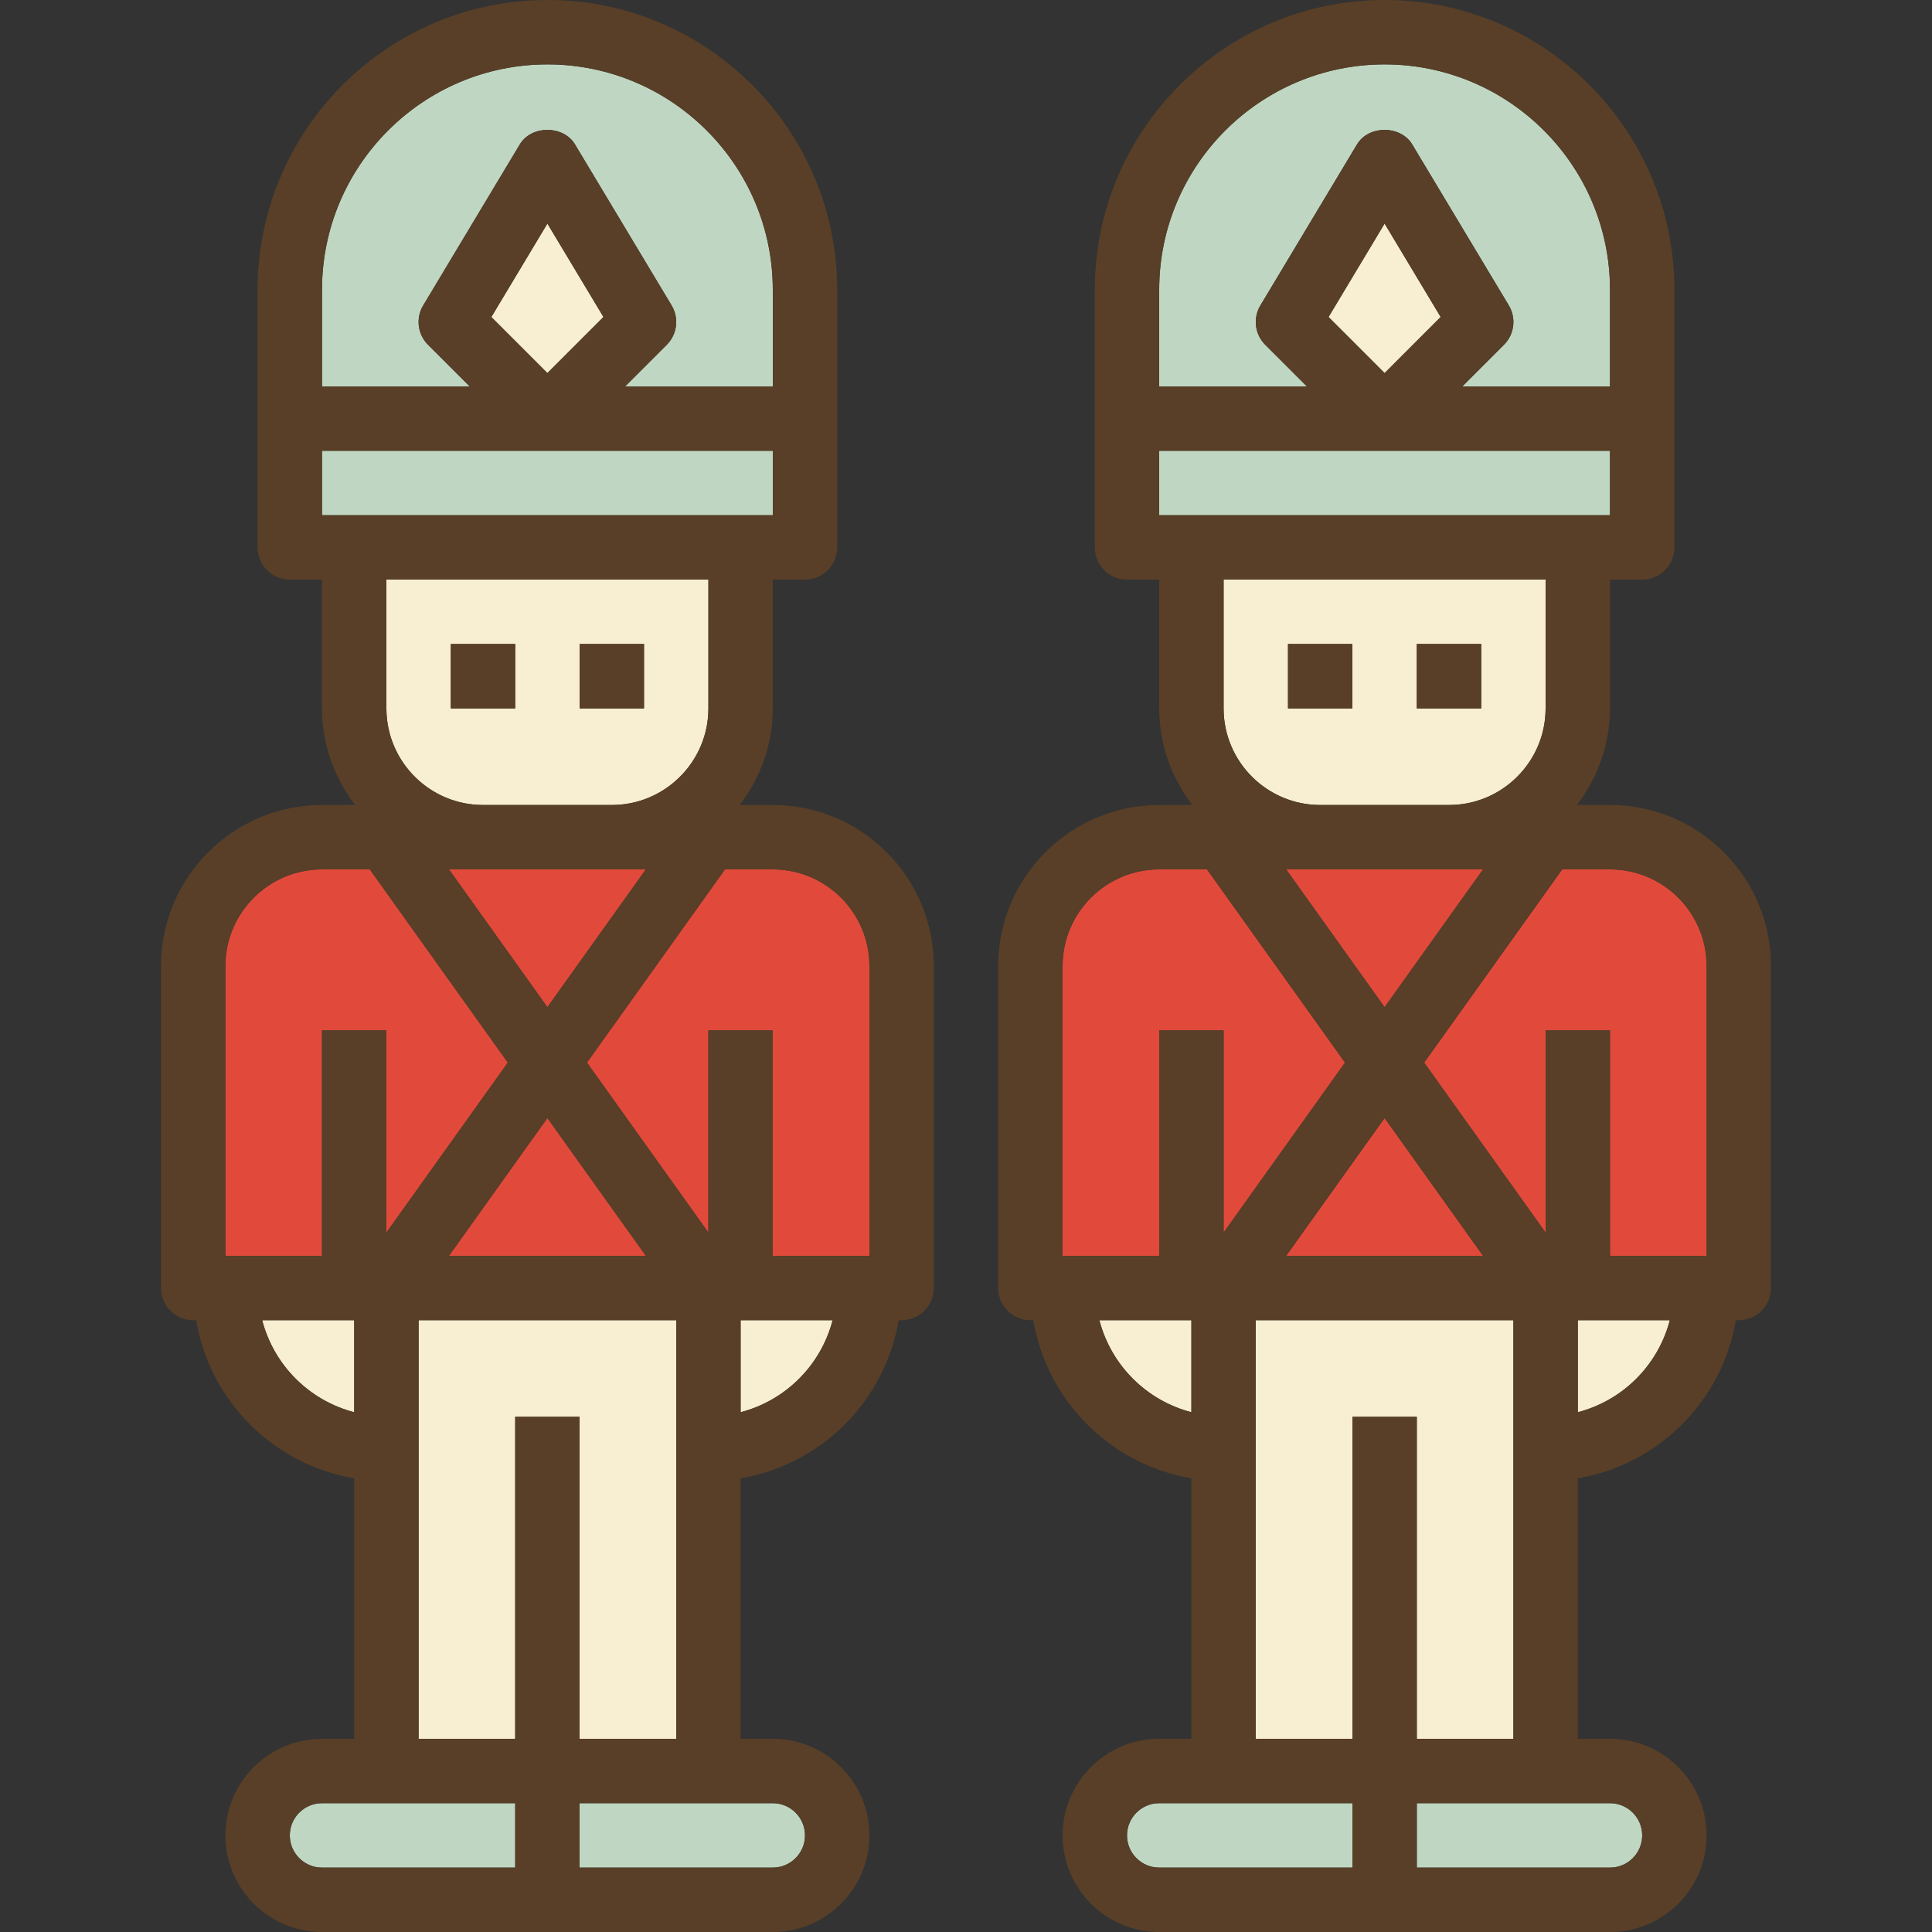 <?xml version="1.0" encoding="iso-8859-1"?>
<!-- Generator: Adobe Illustrator 19.0.0, SVG Export Plug-In . SVG Version: 6.00 Build 0)  -->
<svg version="1.1" id="Capa_1" xmlns="http://www.w3.org/2000/svg" xmlns:xlink="http://www.w3.org/1999/xlink" x="0px" y="0px"
	 viewBox="0 0 480 480" style="enable-background:new 0 0 480 480;" xml:space="preserve">
<rect x="0" y="0" width="480" height="480" fill="#333333" stroke="none"/>
<path style="fill:#F8EED1;" d="M384,176v-32h-80v32c0,13.232,10.768,24,24,24h32C373.232,200,384,189.232,384,176z M336,176h-16v-16
	h16V176z M368,176h-16v-16h16V176z"/>
<path style="fill:#E14A3B;" d="M288,256h16v50.232L334.168,264l-34.288-48H288c-13.232,0-24,10.768-24,24v72h24V256z"/>
<path style="fill:#BFD7C2;" d="M288,448c-4.408,0-8,3.584-8,8s3.592,8,8,8h48v-16h-32H288z"/>
<g>
	<path style="fill:#F8EED1;" d="M184,350.864c11.192-2.912,19.952-11.672,22.864-22.864H184V350.864z"/>
	<path style="fill:#F8EED1;" d="M296,328h-22.864c2.912,11.192,11.672,19.952,22.864,22.864V328z"/>
	<polygon style="fill:#F8EED1;" points="330.072,78.76 344,92.688 357.928,78.76 344,55.544 	"/>
</g>
<path style="fill:#E14A3B;" d="M192,216h-11.88l-34.288,48L176,306.232V256h16v56h24v-72C216,226.768,205.232,216,192,216z"/>
<path style="fill:#BFD7C2;" d="M314.344,85.656c-2.6-2.592-3.096-6.624-1.2-9.776l24-40c2.888-4.816,10.824-4.816,13.72,0l24,40
	c1.888,3.144,1.392,7.176-1.2,9.776L363.312,96H400V72c0-30.872-25.12-56-56-56s-56,25.128-56,56v24h36.688L314.344,85.656z"/>
<polygon style="fill:#E14A3B;" points="360,216 328,216 319.544,216 344,250.232 368.456,216 "/>
<polygon style="fill:#F8EED1;" points="352,432 376,432 376,328 312,328 312,432 336,432 336,352 352,352 "/>
<polygon style="fill:#BFD7C2;" points="400,128 400,112 288,112 288,128 296,128 392,128 "/>
<polygon style="fill:#E14A3B;" points="368.456,312 344,277.768 319.544,312 "/>
<path style="fill:#BFD7C2;" d="M352,448v16h48c4.408,0,8-3.584,8-8s-3.592-8-8-8h-16H352z"/>
<path style="fill:#E14A3B;" d="M400,216h-11.88l-34.288,48L384,306.232V256h16v56h24v-72C424,226.768,413.232,216,400,216z"/>
<g>
	<path style="fill:#F8EED1;" d="M392,350.864c11.192-2.912,19.952-11.672,22.864-22.864H392V350.864z"/>
	<path style="fill:#F8EED1;" d="M176,176v-32H96v32c0,13.232,10.768,24,24,24h32C165.232,200,176,189.232,176,176z M128,176h-16v-16
		h16V176z M160,176h-16v-16h16V176z"/>
</g>
<path style="fill:#BFD7C2;" d="M144,448v16h48c4.408,0,8-3.584,8-8s-3.592-8-8-8h-16H144z"/>
<path style="fill:#F8EED1;" d="M88,328H65.136c2.912,11.192,11.672,19.952,22.864,22.864V328z"/>
<path style="fill:#E14A3B;" d="M80,256h16v50.232L126.168,264L91.88,216H80c-13.232,0-24,10.768-24,24v72h24V256z"/>
<polygon style="fill:#F8EED1;" points="144,432 168,432 168,328 104,328 104,432 128,432 128,352 144,352 "/>
<g>
	<path style="fill:#BFD7C2;" d="M80,448c-4.408,0-8,3.584-8,8s3.592,8,8,8h48v-16H96H80z"/>
	<polygon style="fill:#BFD7C2;" points="192,128 192,112 80,112 80,128 88,128 184,128 	"/>
</g>
<polygon style="fill:#E14A3B;" points="160.456,312 136,277.768 111.544,312 "/>
<polygon style="fill:#F8EED1;" points="122.072,78.76 136,92.688 149.928,78.76 136,55.544 "/>
<path style="fill:#BFD7C2;" d="M106.344,85.656c-2.6-2.592-3.096-6.624-1.2-9.776l24-40c2.888-4.816,10.832-4.816,13.72,0l24,40
	c1.888,3.144,1.392,7.176-1.2,9.776L155.312,96H192V72c0-30.872-25.12-56-56-56S80,41.128,80,72v24h36.688L106.344,85.656z"/>
<polygon style="fill:#E14A3B;" points="152,216 120,216 111.544,216 136,250.232 160.456,216 "/>
<g>
	<path style="fill:#593F27;" d="M192,200h-8.208c5.08-6.704,8.208-14.96,8.208-24v-32h8c4.416,0,8-3.576,8-8V72
		c0-39.704-32.304-72-72-72S64,32.296,64,72v64c0,4.424,3.584,8,8,8h8v32c0,9.04,3.128,17.296,8.208,24H80
		c-22.056,0-40,17.944-40,40v80c0,4.424,3.584,8,8,8h0.72c3.384,20.056,19.224,35.888,39.28,39.28V432h-8c-13.232,0-24,10.768-24,24
		s10.768,24,24,24h56h56c13.232,0,24-10.768,24-24s-10.768-24-24-24h-8v-64.72c20.056-3.384,35.888-19.224,39.28-39.28H224
		c4.416,0,8-3.576,8-8v-80C232,217.944,214.056,200,192,200z M216,240v72h-24v-56h-16v50.232L145.832,264l34.288-48H192
		C205.232,216,216,226.768,216,240z M160.456,312h-48.904L136,277.768L160.456,312z M120,216h32h8.456L136,250.232L111.544,216H120z
		 M184,128H88h-8v-16h112v16H184z M122.072,78.76L136,55.544l13.928,23.208L136,92.688L122.072,78.76z M136,16
		c30.88,0,56,25.128,56,56v24h-36.688l10.344-10.344c2.6-2.592,3.096-6.624,1.2-9.776l-24-40c-2.888-4.816-10.824-4.816-13.72,0
		l-24,40c-1.888,3.144-1.392,7.176,1.2,9.776L116.688,96H80V72C80,41.128,105.12,16,136,16z M96,176v-32h80v32
		c0,13.232-10.768,24-24,24h-32C106.768,200,96,189.232,96,176z M56,240c0-13.232,10.768-24,24-24h11.88l34.288,48L96,306.232V256
		H80v56H56V240z M65.136,328H88v22.864C76.808,347.952,68.04,339.192,65.136,328z M72,456c0-4.416,3.592-8,8-8h16h32v16H80
		C75.592,464,72,460.416,72,456z M200,456c0,4.416-3.592,8-8,8h-48v-16h32h16C196.408,448,200,451.584,200,456z M144,432v-80h-16v80
		h-24V328h64v104H144z M184,350.864V328h22.864C203.952,339.192,195.192,347.952,184,350.864z"/>
	<rect x="112" y="160" style="fill:#593F27;" width="16" height="16"/>
	<rect x="144" y="160" style="fill:#593F27;" width="16" height="16"/>
	<path style="fill:#593F27;" d="M400,200h-8.208c5.08-6.704,8.208-14.96,8.208-24v-32h8c4.416,0,8-3.576,8-8V72
		c0-39.704-32.304-72-72-72s-72,32.296-72,72v64c0,4.424,3.584,8,8,8h8v32c0,9.04,3.128,17.296,8.208,24H288
		c-22.056,0-40,17.944-40,40v80c0,4.424,3.584,8,8,8h0.72c3.384,20.056,19.224,35.888,39.28,39.28V432h-8c-13.232,0-24,10.768-24,24
		s10.768,24,24,24h56h56c13.232,0,24-10.768,24-24s-10.768-24-24-24h-8v-64.72c20.056-3.384,35.888-19.224,39.28-39.28H432
		c4.416,0,8-3.576,8-8v-80C440,217.944,422.056,200,400,200z M424,240v72h-24v-56h-16v50.232L353.832,264l34.288-48H400
		C413.232,216,424,226.768,424,240z M368.456,312h-48.904L344,277.768L368.456,312z M328,216h32h8.456L344,250.232L319.544,216H328z
		 M392,128h-96h-8v-16h112v16H392z M330.072,78.76L344,55.544l13.928,23.208L344,92.688L330.072,78.76z M344,16
		c30.88,0,56,25.128,56,56v24h-36.688l10.344-10.344c2.6-2.592,3.096-6.624,1.2-9.776l-24-40c-2.888-4.816-10.832-4.816-13.72,0
		l-24,40c-1.888,3.144-1.392,7.176,1.2,9.776L324.688,96H288V72C288,41.128,313.12,16,344,16z M304,176v-32h80v32
		c0,13.232-10.768,24-24,24h-32C314.768,200,304,189.232,304,176z M264,240c0-13.232,10.768-24,24-24h11.88l34.288,48L304,306.232
		V256h-16v56h-24V240z M273.136,328H296v22.864C284.808,347.952,276.04,339.192,273.136,328z M280,456c0-4.416,3.592-8,8-8h16h32v16
		h-48C283.592,464,280,460.416,280,456z M408,456c0,4.416-3.592,8-8,8h-48v-16h32h16C404.408,448,408,451.584,408,456z M352,432v-80
		h-16v80h-24V328h64v104H352z M392,350.864V328h22.864C411.952,339.192,403.192,347.952,392,350.864z"/>
	<rect x="320" y="160" style="fill:#593F27;" width="16" height="16"/>
	<rect x="352" y="160" style="fill:#593F27;" width="16" height="16"/>
</g>
<g>
</g>
<g>
</g>
<g>
</g>
<g>
</g>
<g>
</g>
<g>
</g>
<g>
</g>
<g>
</g>
<g>
</g>
<g>
</g>
<g>
</g>
<g>
</g>
<g>
</g>
<g>
</g>
<g>
</g>
</svg>
